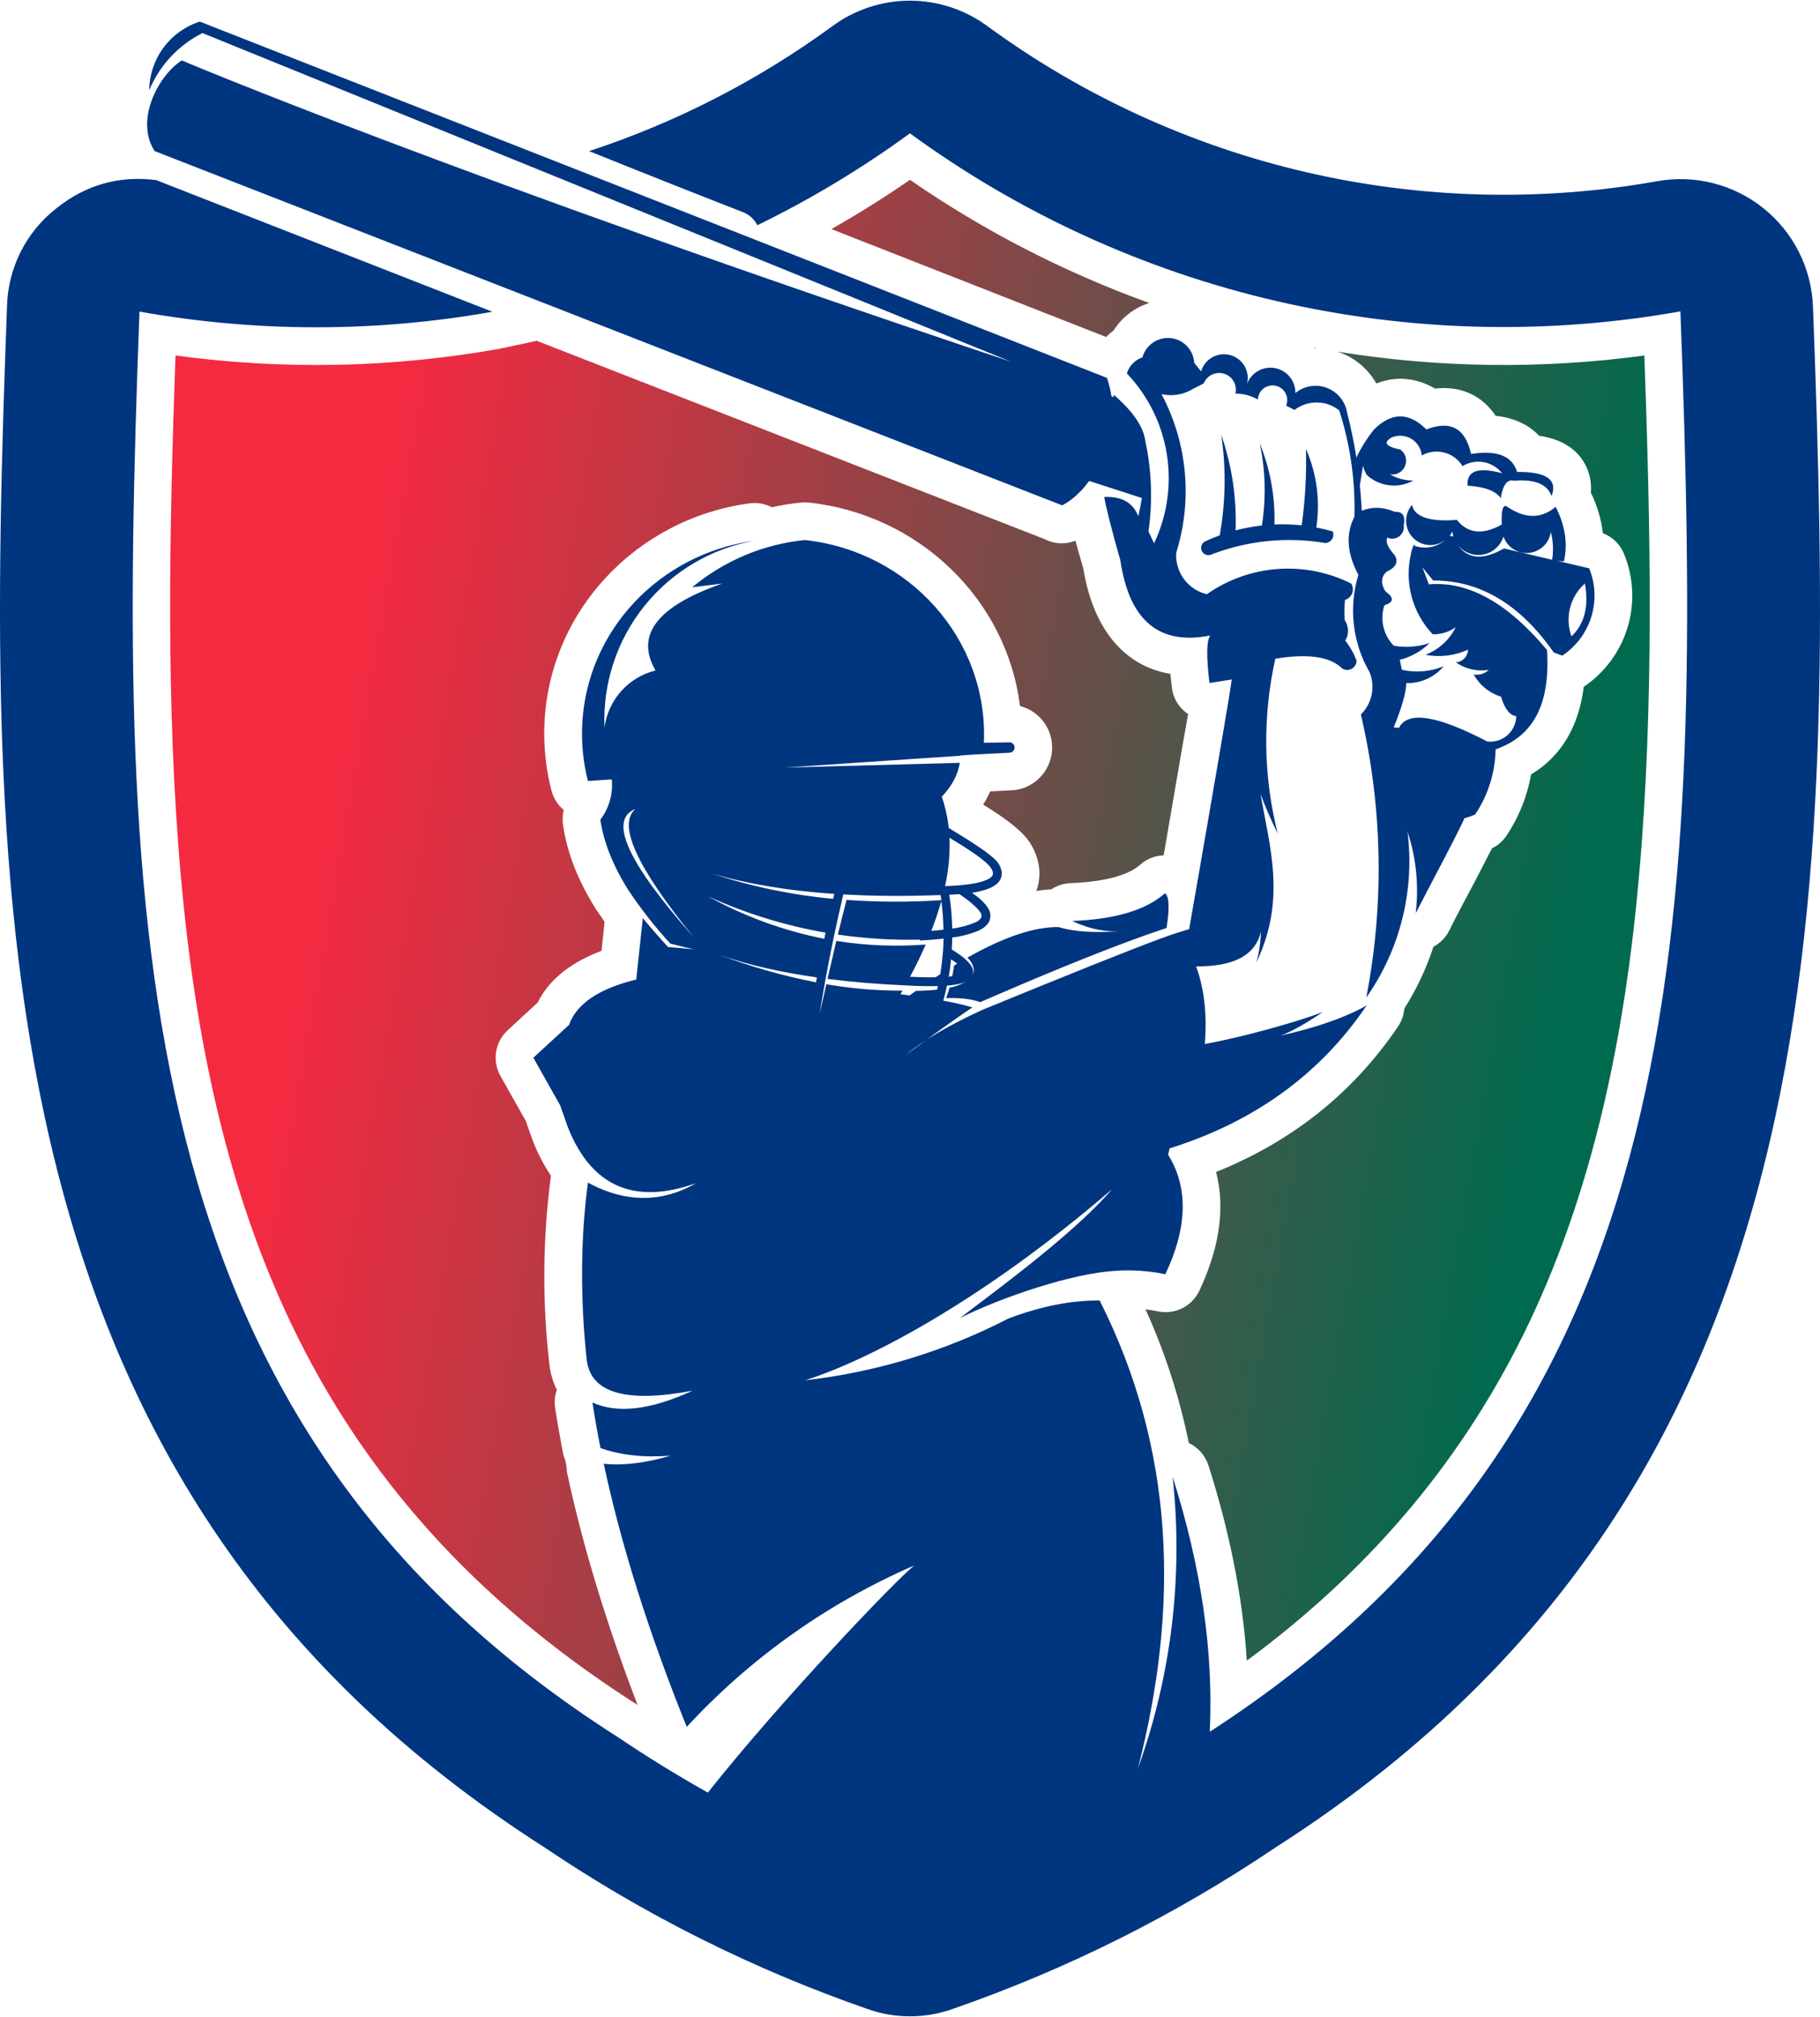 <svg width="2500" height="2770" viewBox="0 0 2500 2770" fill="none" xmlns="http://www.w3.org/2000/svg">
<path fill-rule="evenodd" clip-rule="evenodd" d="M685.29 479.134C538.594 505.218 388.728 508.276 241.091 488.197C232.641 725.456 227.466 966.984 248.371 1202.9C267.638 1420.28 310.704 1638.27 408.327 1835.03C515.042 2050.07 673.858 2212.83 875.418 2341.27L875.769 2341.48C835.89 2237.31 801.887 2130.04 778.644 2021.1C778.558 2013.46 777 2005.9 774.053 1998.85C769.785 1977.41 765.974 1955.83 762.622 1934.12C761.246 1925.61 762.01 1916.88 764.844 1908.74C759.383 1897.62 755.919 1885.62 754.611 1873.3C744.78 1788.16 745.408 1702.12 756.482 1617.13C756.482 1616.34 756.716 1615.58 756.833 1614.79C747.102 1600.17 738.929 1584.57 732.449 1568.24C732.157 1567.48 731.923 1566.84 731.66 1566.08L722.245 1539.45L687.629 1478.05C681.832 1467.91 679.664 1456.1 681.482 1444.57C683.3 1433.04 688.995 1422.47 697.628 1414.6C711.272 1401.97 724.916 1389.37 738.56 1376.8C756.102 1341.48 789.608 1319.58 826.271 1305.81L830.481 1265.9C826.973 1260.89 823.513 1255.9 820.102 1250.93L819.137 1249.44C796.683 1213.95 779.375 1174.74 773.41 1132.9C772.365 1126.08 772.703 1119.12 774.404 1112.44C766.039 1105.44 760.103 1095.97 757.447 1085.39C749.816 1055.77 746.575 1025.18 747.828 994.613C754.348 837.931 875.331 712.153 1029.41 691.278C1039.98 689.825 1050.74 691.695 1060.2 696.628C1073.42 693.665 1086.8 691.508 1100.28 690.167C1103.84 689.772 1107.43 689.772 1110.98 690.167C1261.67 706.364 1382.89 822.699 1401.04 969.557C1414.54 973.033 1426.37 981.185 1434.43 992.561C1442.48 1003.94 1446.25 1017.8 1445.04 1031.69C1443.84 1045.58 1437.75 1058.59 1427.86 1068.41C1417.97 1078.24 1404.91 1084.23 1391.01 1085.34H1389.64L1360.14 1086.89C1357.36 1093.15 1354.12 1099.21 1350.46 1105.01C1374.41 1119.63 1402.74 1138.66 1414.78 1157.41C1427.79 1177.67 1431.71 1201.26 1423.56 1223.51C1430.33 1222.43 1437.17 1221.71 1444.02 1221.35C1452.01 1216.11 1461.28 1213.17 1470.83 1212.84C1498.37 1211.79 1543.92 1207.14 1565.85 1187.81C1574.83 1179.75 1586.36 1175.09 1598.42 1174.65C1607.15 1124.33 1615.82 1074 1624.41 1023.67C1626.81 1009.58 1629.47 995.139 1632.02 980.667C1631.29 980.17 1630.58 979.643 1629.88 979.117C1624.26 974.993 1619.57 969.743 1616.1 963.702C1612.62 957.661 1610.45 950.962 1609.71 944.033C1609.01 938.185 1608.25 931.928 1607.63 925.409C1540.71 914.328 1500.65 858.719 1488.17 781.124C1484.72 768.961 1480.83 755.834 1477.21 742.56C1470.45 745.267 1463.18 746.481 1455.91 746.118C1448.64 745.754 1441.53 743.823 1435.08 740.455L737.185 467.994C737.185 467.994 690.64 478.198 685.29 479.134ZM1142.03 314.617L1519.34 462.79C1522.56 459.511 1526.04 456.5 1529.74 453.785C1541.02 435.747 1558.41 422.377 1578.75 416.128C1462.3 374.157 1351.77 317.297 1249.92 246.962C1214.97 271.092 1179.01 293.644 1142.03 314.617V314.617ZM1805.07 477.35L1805.86 478.11H1809.31L1805.07 477.321V477.35ZM1837.46 482.964C1976.87 505.441 2118.82 507.204 2258.74 488.197C2267.19 725.427 2272.37 966.955 2251.43 1202.84C2232.17 1420.22 2189.1 1638.18 2091.45 1834.95C2000.81 2017.33 1872.87 2162.4 1712.68 2280.61C1706.83 2189.68 1687.71 2099.63 1660.05 2012.82C1657.93 2006.04 1654.43 1999.78 1649.77 1994.41C1645.11 1989.05 1639.4 1984.71 1632.98 1981.66C1620.08 1918.46 1600.15 1856.9 1573.54 1798.14C1579.1 1798.81 1584.65 1799.74 1590.15 1800.88C1601.55 1803.36 1613.45 1801.87 1623.9 1796.68C1634.34 1791.48 1642.7 1782.88 1647.6 1772.29C1672.36 1719.66 1684.44 1663.32 1670.43 1609.5C1772.35 1568.57 1857.29 1502.96 1920.29 1409.87C1925.3 1402.46 1928.32 1393.89 1929.06 1384.99C1945.86 1358.5 1959.28 1330.02 1969 1300.2C1978.65 1295.04 1986.41 1286.95 1991.16 1277.1C2001.49 1255.93 2013.24 1234.8 2024.14 1213.89C2031.69 1199.45 2039.23 1184.98 2046.6 1170.44L2049.52 1165.01C2057.63 1161.07 2064.51 1155.01 2069.43 1147.46C2086.41 1122.15 2097.89 1093.55 2103.11 1063.52C2147.55 1036.92 2169.22 993.59 2175.48 943.185C2204.22 923.844 2225.44 895.198 2235.55 862.06C2245.67 828.922 2244.07 793.312 2231.03 761.213C2228.47 754.608 2224.54 748.619 2219.5 743.641C2214.46 738.662 2208.42 734.806 2201.79 732.327C2199.46 712.91 2193.85 694.028 2185.21 676.484C2186.31 664.345 2184.18 652.13 2179.04 641.078C2166.35 614.034 2141.03 602.485 2114.08 598.392C2098.73 581.99 2077.59 573.511 2054.46 571.026C2035.84 543.104 2006.16 529.421 1971.22 533.69C1945.35 518.428 1917.17 516.148 1890.56 526.644C1878.9 505.993 1859.96 490.429 1837.44 482.993L1837.46 482.964Z" fill="url(#paint0_linear_20_25)"/>
<path fill-rule="evenodd" clip-rule="evenodd" d="M747.828 2537.02C-24.441 2043.61 -21.108 1245.58 9.62 421.127C10.204 395.034 16.575 369.397 28.275 346.068C39.975 322.738 56.712 302.299 77.275 286.227C117.388 253.891 164.226 240.676 214.69 247.4L676.372 428.144C516.029 456.641 351.911 456.571 191.592 427.939C159.636 1280.05 174.196 1955.9 847.585 2384.89C888.049 2412.18 929.624 2437.83 972.31 2461.85C1073.62 2333.85 1233.34 2167.05 1255.91 2149.89C1137.42 2201.21 1030.96 2276.71 943.336 2371.56C891.158 2242.24 853.149 2121.8 829.312 2010.25C856.463 2012.92 887.045 2009.21 921.058 1999.11C884.687 2001.98 852.623 1998.5 824.867 1988.67C820.657 1967.51 816.973 1946.66 813.816 1926.14C848.257 1941.73 894.062 1936.31 951.23 1909.88C859.816 1927.11 811.389 1912.98 805.951 1867.49C796.683 1782.08 797.648 1697.41 807.647 1624.06C845.275 1644.96 898.867 1658.12 955.937 1624.96C871.442 1655 812.919 1629.66 780.369 1548.95L769.463 1518.01L732.624 1452.61L781.655 1407.5C791.908 1378.55 822.675 1357.79 873.957 1345.19L882.991 1260.93C893.536 1273.66 905.065 1286.87 917.578 1300.55C917.578 1300.55 930.004 1301.6 954.505 1303.79C949.69 1303.03 938.454 1300.41 920.794 1295.93C899.528 1272.79 880.122 1248.01 862.759 1221.81C841.747 1188.33 829.058 1156.24 824.692 1125.57C836.724 1109.82 842.316 1090.08 840.334 1070.37L807.618 1072.59C801.264 1047.84 798.585 1022.3 799.665 996.776C805.132 865.355 907.053 760.102 1036.46 742.56C976.848 753.127 923.099 784.966 885.191 832.166C847.283 879.366 827.791 938.718 830.335 999.203C832.778 980.585 840.783 963.137 853.302 949.142C865.821 935.147 882.272 925.255 900.504 920.76C872.105 872.304 902.658 832.512 992.162 801.385L950.879 806.53C994.803 769.953 1048.67 747.357 1105.54 741.653C1248.81 757.032 1357.39 877.81 1351.49 1019.64V1020.02L1385.34 1019.52C1386.29 1019.36 1387.27 1019.4 1388.21 1019.63C1389.14 1019.85 1390.03 1020.27 1390.8 1020.85C1391.57 1021.43 1392.22 1022.15 1392.7 1022.99C1393.18 1023.83 1393.49 1024.75 1393.61 1025.71C1393.72 1026.67 1393.64 1027.64 1393.37 1028.57C1393.1 1029.49 1392.64 1030.35 1392.03 1031.1C1391.41 1031.84 1390.65 1032.45 1389.8 1032.9C1388.94 1033.34 1388 1033.6 1387.04 1033.67L1337.89 1036.25L1319.41 1037.5V1037.85L1077.71 1054.14L1318.42 1047.62C1315.67 1064.19 1307.42 1079.68 1293.65 1094.11C1298.47 1108 1301.66 1122.4 1303.19 1137.03V1137.03C1329.97 1153.4 1363.88 1174.01 1371.31 1185.59C1376.59 1193.83 1377.5 1201.27 1374.03 1207.9C1370.87 1213.92 1364.05 1218.6 1353.56 1221.93C1347.52 1223.8 1341.34 1225.19 1335.08 1226.08C1345.96 1233.59 1353.3 1240.57 1357.1 1247.05C1358.94 1249.7 1360.06 1252.79 1360.35 1256.01C1360.64 1259.22 1360.1 1262.46 1358.77 1265.41C1356.34 1270.49 1351.25 1274.82 1343.56 1278.36C1332.17 1282.96 1320.21 1286.05 1308.01 1287.54C1308.01 1293.01 1307.69 1298.5 1307.37 1303.94C1321.17 1312.46 1330.03 1319.89 1333.94 1326.25C1335.32 1328.11 1336.21 1330.28 1336.55 1332.57C1336.89 1334.86 1336.65 1337.2 1335.87 1339.38C1339.58 1331.77 1337.26 1323.69 1328.91 1315.11C1379.09 1286.73 1420.84 1272.74 1454.17 1273.15C1475.61 1279.84 1505.45 1281.58 1543.69 1278.39C1520.55 1280.73 1496.91 1276.19 1472.76 1264.79C1531.64 1262.57 1574.12 1249.9 1600.18 1226.78C1606.02 1230.68 1606.76 1246.56 1602.4 1274.41C1541.22 1294.64 1455.9 1328.61 1346.46 1376.3C1334.76 1372 1319.17 1370.12 1299.68 1370.69C1301.44 1366.03 1302.96 1361.29 1304.24 1356.48C1312.25 1354.92 1319.95 1352.08 1327.04 1348.06V1348.06C1324.3 1349.33 1321.43 1350.31 1318.48 1350.98C1312.65 1352.31 1306.72 1353.18 1300.76 1353.59C1299.3 1360.54 1297.61 1367.45 1295.7 1374.31C1309.19 1376.64 1322.54 1379.7 1335.7 1383.47C1312.31 1399.2 1281.86 1420.98 1244.36 1448.81C1268.74 1428.23 1304.17 1407.41 1350.64 1386.36C1377.93 1375.19 1403.13 1364.9 1426.25 1355.49C1533.45 1311.9 1597.17 1287.06 1617.4 1280.96L1633.48 1275.96C1670.18 1065.67 1689.67 951.41 1691.95 933.185L1661.34 937.98C1656.9 900.947 1657.3 879.175 1662.54 872.665C1592.55 886.757 1551.39 852.598 1539.07 770.189C1526.13 724.228 1518.72 694.991 1516.85 682.477C1540.83 681.425 1556.42 690.313 1563.63 709.142C1565.53 700.78 1567.17 692.359 1568.48 683.91L1496.12 660.52C1495.19 661.719 1494.19 662.918 1493.2 664.087C1490.43 668.02 1487.3 671.682 1483.84 675.022C1476.6 682.729 1468.13 689.189 1458.79 694.143V693.851H1458.64L212.497 207.521C185.628 167.174 215.42 105.191 249.657 82.971C249.657 82.971 618.044 239.185 1388.88 496.793L278.105 45.401C245.117 61.945 219.176 89.796 205.012 123.873C205.233 102.87 212.058 82.469 224.521 65.561C236.984 48.653 254.452 36.097 274.45 29.672L1520.54 518.954C1523.35 527.253 1525.44 535.784 1526.76 544.449L1529.69 545.414C1529.69 544.332 1529.89 543.25 1529.95 542.139C1532.05 543.981 1534.1 545.794 1536.06 547.607C1554.52 564.584 1566.21 580.723 1571.14 596.023V595.848V596.403C1572.18 599.614 1572.92 602.912 1573.37 606.256C1582.02 646.913 1583.45 688.778 1577.58 729.929L1585.27 746.214C1603.35 708.076 1609.45 665.355 1602.77 623.68C1596.09 582.005 1576.94 543.332 1547.84 512.756C1549.43 507.668 1552.2 503.029 1555.92 499.217C1559.65 495.406 1564.22 492.531 1569.27 490.828C1571.54 482.532 1576.69 475.313 1583.79 470.462C1590.9 465.611 1599.49 463.443 1608.05 464.347C1616.6 465.25 1624.56 469.165 1630.49 475.393C1636.42 481.62 1639.95 489.754 1640.44 498.342C1646.69 506.236 1649.85 510.037 1649.85 510.037C1652.25 501.816 1657.78 494.864 1665.25 490.672C1672.71 486.481 1681.53 485.386 1689.8 487.621C1698.06 489.856 1705.12 495.244 1709.46 502.627C1713.8 510.011 1715.07 518.801 1713 527.111C1715.86 519.565 1721.28 513.267 1728.32 509.324C1735.36 505.381 1743.56 504.047 1751.49 505.555C1759.42 507.064 1766.56 511.318 1771.66 517.571C1776.76 523.824 1779.49 531.674 1779.37 539.742C1785.33 534.877 1792.45 531.662 1800.04 530.422C1807.63 529.181 1815.41 529.958 1822.61 532.674C1829.8 535.39 1836.16 539.949 1841.03 545.896C1845.91 551.842 1849.13 558.965 1850.39 566.552C1855.61 586.999 1859.88 607.64 1863.19 628.476C1869.7 614.649 1877.85 601.653 1887.46 589.766C1911.53 565.909 1935.48 565.909 1959.3 589.766C1992.43 576.844 2012.9 588.081 2020.69 623.477C2056.15 617.805 2077.22 626.03 2083.9 648.153C2124.21 647.685 2139.98 658.737 2131.21 681.308C2125.48 664.935 2108.28 657.879 2079.61 660.14C2070.47 657.801 2064.43 665.793 2061.51 684.115C2054.69 674.194 2039.46 668.492 2015.84 667.011C2014.5 646.545 2030.32 640.863 2063.32 649.966C2057.05 641.943 2048.04 636.505 2038.02 634.689C2028 632.872 2017.66 634.802 2008.97 640.113C2003.32 630.911 1994.33 624.25 1983.89 621.525C1973.44 618.801 1962.34 620.223 1952.92 625.494C1952.52 620.847 1951.03 616.361 1948.56 612.398C1946.1 608.436 1942.74 605.109 1938.76 602.686C1934.77 600.263 1930.27 598.813 1925.62 598.453C1920.97 598.093 1916.3 598.833 1911.99 600.613C1899.34 607.63 1903.24 613.244 1923.69 617.454C1927.15 619.992 1929.65 623.629 1930.78 627.771C1931.91 631.914 1931.6 636.316 1929.9 640.26C1928.2 644.204 1925.22 647.456 1921.44 649.485C1917.65 651.513 1913.29 652.198 1909.07 651.428C1918.92 657.042 1930.06 659.994 1941.4 659.994C1931.25 665.583 1919.59 667.833 1908.08 666.427C1896.57 665.021 1885.8 660.029 1877.29 652.159C1875.05 648.189 1873.35 643.942 1872.23 639.528L1867.93 666.368C1869.1 678.063 1869.97 689.757 1870.53 701.452C1884.88 695.605 1900.06 696.102 1916.08 702.943C1926.73 702.329 1930.7 708.557 1928.22 721.713C1928.61 724.569 1928.21 727.476 1927.08 730.127C1925.95 732.777 1924.13 735.073 1921.8 736.769C1919.47 738.466 1916.72 739.501 1913.85 739.763C1910.99 740.026 1908.1 739.507 1905.5 738.262C1902.97 743.934 1906.31 751.925 1915.53 762.236C1921.49 771.475 1917.75 779.174 1904.3 785.333C1896.87 792.721 1896.49 801.706 1903.16 812.29C1915.27 820.769 1914.75 827.084 1901.61 831.236C1898.48 840.789 1898.03 851.018 1900.3 860.811C1902.57 870.605 1907.49 879.588 1914.5 886.786C1930.95 889.711 1947.87 888.455 1963.71 883.132C1952.34 894.286 1938.22 902.226 1922.78 906.141C1922.78 906.141 1923.71 910.731 1925.7 919.941C1944.84 924.148 1964.8 922.456 1982.95 915.088C1976.72 922.544 1968.89 928.488 1960.03 932.469C1951.17 936.45 1941.52 938.365 1931.81 938.068C1931.38 951.322 1925.6 971.613 1914.45 998.94L1921.64 999.612C1933.49 975.988 1973.9 982.226 2042.88 1018.32C2047.84 1018.91 2052.86 1018.45 2057.62 1016.97C2062.38 1015.5 2066.79 1013.04 2070.54 1009.76C2074.3 1006.48 2077.32 1002.45 2079.42 997.924C2081.52 993.402 2082.65 988.488 2082.73 983.502C2073.92 982.528 2066.95 973.62 2061.8 956.78C2045.84 951.845 2032.39 940.929 2024.29 926.315C2028.01 926.907 2031.81 926.644 2035.42 925.545C2039.02 924.445 2042.32 922.539 2045.08 919.97C2029.25 922.493 2013.06 918.817 1999.88 909.708C2004.33 909.338 2008.49 907.348 2011.57 904.115C2014.66 900.882 2016.44 896.63 2016.6 892.166C1998.32 900.561 1977.88 903.035 1958.13 899.241C1976.2 892.258 1991 878.761 1999.61 861.408C1990.38 867.904 1979.33 871.312 1968.04 871.144C1954.24 856.606 1944.29 838.856 1939.09 819.502C1933.89 800.148 1933.6 779.801 1938.25 760.306V760.306C1938.53 757.624 1939.25 755.006 1940.38 752.559C1940.88 750.921 1941.43 749.284 1941.99 747.676L1942.66 749.401C1950.04 752.106 1958.03 752.719 1965.74 751.171C1973.44 749.623 1980.57 745.975 1986.34 740.63V740.63C1979.95 746.063 1971.74 748.885 1963.36 748.531C1954.98 748.176 1947.04 744.672 1941.13 738.718C1935.23 732.765 1931.78 724.801 1931.49 716.417C1931.2 708.034 1934.08 699.85 1939.56 693.5C1943.26 710.048 1963.83 716.87 2001.25 713.966C2016.14 732.833 2036.71 734.958 2062.94 720.339C2062.03 700.848 2064.27 692.574 2069.67 695.517C2094.63 712.63 2117.05 712.806 2136.91 696.043C2149.97 721.636 2153.75 746.623 2148.26 771.007L2139.07 770.218L2182.93 780.509C2191.57 801.677 2192.61 825.183 2185.89 847.034C2179.16 868.885 2165.08 887.734 2146.03 900.381L2134.34 896.113C2088.07 829.842 2032.8 796.882 1968.53 797.233C1968.53 797.233 1963.65 791.181 1953.92 779.135L1962.69 802.525C2018.53 797.613 2072.79 830.037 2125.04 892.663C2129.69 967.948 2106.01 1011.07 2054.38 1029.14C2053.84 1061 2044.11 1092.02 2026.34 1118.46C2021.55 1120.68 2016.57 1122.45 2011.45 1123.75C2009.12 1132.17 1951.46 1240.23 1944.65 1254.21C1949.18 1216.42 1945.33 1178.1 1933.36 1141.97C1943.57 1222.39 1923.37 1303.72 1876.73 1370.02C1901.69 1241.33 1899.17 1108.81 1869.33 981.163C1876.88 973.784 1882.06 964.314 1884.18 953.972C1886.31 943.629 1885.29 932.888 1881.26 923.128C1869.68 903.084 1862.34 880.872 1859.7 857.872C1857.06 834.872 1859.17 811.575 1865.91 789.427C1850.09 759.878 1848.27 733.311 1860.47 709.726C1861.82 660.167 1854.75 610.738 1839.57 563.541C1830.86 556.634 1820.09 552.827 1808.97 552.721C1797.85 552.615 1787.02 556.216 1778.17 562.956L1766.65 557.109C1767.77 554.383 1768.27 551.446 1768.13 548.504C1767.99 545.561 1767.21 542.686 1765.84 540.078C1764.47 537.471 1762.55 535.196 1760.2 533.412C1757.86 531.628 1755.15 530.379 1752.27 529.753C1749.4 529.126 1746.41 529.138 1743.54 529.786C1740.67 530.435 1737.97 531.705 1735.64 533.507C1733.31 535.309 1731.4 537.599 1730.05 540.217C1728.7 542.834 1727.94 545.716 1727.83 548.659C1718.45 543.285 1707.82 540.481 1697.01 540.531C1698.37 534.904 1697.56 528.968 1694.72 523.918C1691.89 518.868 1687.25 515.077 1681.74 513.307C1676.23 511.537 1670.25 511.919 1665 514.377C1659.76 516.835 1655.64 521.186 1653.48 526.556L1638.33 534.304C1625.49 542.091 1610.12 544.586 1595.47 541.262C1613.1 574.435 1623.97 610.78 1627.44 648.187C1630.9 685.594 1626.91 723.317 1615.67 759.166C1614.85 772.092 1618.63 784.892 1626.33 795.303C1634.04 805.714 1645.17 813.067 1657.77 816.062C1686.44 795.963 1720 783.992 1754.92 781.418C1789.83 778.845 1824.79 785.764 1856.09 801.443C1857.3 803.421 1858.04 805.65 1858.26 807.96C1858.48 810.27 1858.16 812.599 1857.34 814.767C1856.51 816.936 1855.2 818.886 1853.5 820.469C1851.81 822.052 1849.77 823.225 1847.55 823.897C1846.54 833.102 1846.4 842.383 1847.14 851.614C1849.98 855.738 1851.55 860.595 1851.68 865.598C1851.81 870.6 1850.49 875.533 1847.87 879.798C1854.48 888.134 1859.74 897.458 1863.46 907.428C1863.41 909.714 1862.75 911.946 1861.55 913.894C1860.35 915.842 1858.66 917.437 1856.64 918.514C1854.62 919.591 1852.35 920.112 1850.07 920.024C1847.78 919.936 1845.56 919.241 1843.63 918.011C1827.18 901.678 1796.57 897.234 1751.8 904.679C1734.12 983.849 1735.25 1066.06 1755.1 1144.72C1746.32 1127.06 1738.44 1108.97 1731.51 1090.51C1743.94 1162.76 1767.3 1235.7 1725.66 1321.8C1729.63 1308.04 1731.75 1293.82 1731.98 1279.5C1722.27 1321.13 1678.04 1327.21 1642.98 1327.18C1654.21 1357.65 1658.2 1393.18 1654.97 1433.78C1704.96 1424.69 1776.48 1405.13 1817.06 1389.93C1795.89 1403.96 1777.44 1415.33 1759.37 1422.09C1840.71 1404.19 1877.43 1380.63 1877.43 1380.63C1813.52 1475.05 1723.25 1540.54 1606.61 1577.1C1605.91 1580.03 1605.23 1582.95 1604.56 1585.87C1632.49 1630.7 1631.23 1685.4 1600.76 1749.95C1585.07 1746.65 1569.11 1744.86 1553.08 1744.63V1744.63C1546.59 1744.63 1540.12 1744.63 1533.66 1745.19C1473.14 1748.11 1372.86 1782.73 1318.56 1810.15C1379.96 1763.55 1477.23 1691.77 1527.41 1633.33C1345.64 1789.66 1189.19 1869.36 1105.89 1895.61C1203.46 1884.47 1298.19 1855.68 1385.46 1810.65C1429.53 1794 1471.2 1785.76 1510.48 1785.91C1613.95 1991.13 1620.23 2205.99 1563.1 2428.63C1609.26 2300.48 1625.55 2163.49 1610.73 2028.09C1650.1 2152.3 1667.11 2269.04 1661.75 2378.29C2325.58 1948.88 2340.05 1275.61 2308.27 427.618C2124.48 460.411 1935.96 455.653 1754.07 413.63C1572.17 371.608 1400.66 293.192 1249.89 183.108C1183.9 231.284 1113.78 273.521 1040.34 309.324C1036.21 301.076 1029.14 294.672 1020.52 291.373C949.963 263.812 879.531 235.861 809.226 207.521C928.59 168.323 1041.06 110.627 1142.53 36.542C1173.54 13.421 1211.18 0.931 1249.86 0.931C1288.54 0.931 1326.18 13.421 1357.19 36.542C1488.15 132.103 1637.09 200.177 1795.04 236.666C1953 273.154 2116.71 277.303 2276.31 248.862C2301.95 244.253 2328.28 245.201 2353.52 251.642C2378.75 258.083 2402.32 269.868 2422.61 286.199C2442.9 302.53 2459.45 323.027 2471.14 346.305C2482.83 369.582 2489.38 395.098 2490.36 421.127C2521.15 1245.61 2524.42 2043.52 1752.3 2537.02C1615 2629.69 1466.26 2704.15 1309.79 2758.54C1271.2 2772.58 1228.9 2772.58 1190.3 2758.54C1033.85 2704.15 885.116 2629.69 747.828 2537.02V2537.02ZM1287.14 1359.14C1287.54 1357.5 1287.92 1355.84 1288.28 1354.17C1275.96 1354.54 1261.12 1354.25 1243.78 1353.29C1205.46 1351.54 1169.75 1348.56 1136.65 1344.35C1141.08 1325.01 1145.12 1307.62 1148.79 1292.16C1189.38 1298.63 1230.59 1300.3 1271.58 1297.16C1265.32 1311.54 1258.16 1326.31 1250.09 1341.45C1263.46 1342.1 1275.16 1342.32 1285.18 1342.12C1287.31 1340.72 1289.42 1339.2 1291.52 1337.97C1293.3 1327.45 1294.44 1316.83 1295.35 1306.22C1295.76 1300.49 1296.02 1294.75 1296.14 1289C1286.39 1290.13 1275.59 1291.02 1263.72 1291.66V1290.43C1225.99 1291.28 1188.26 1288.96 1150.92 1283.5C1155.54 1264.38 1159.53 1248.51 1162.88 1235.88C1206.22 1238.98 1249.72 1239.1 1293.07 1236.23C1292.75 1233.89 1292.4 1231.52 1292.02 1229.18C1244.46 1230.99 1199.91 1230.71 1158.37 1228.33C1151.32 1258.51 1145.11 1287.18 1139.75 1314.35C1134.39 1341.52 1129.78 1367.54 1125.92 1392.41C1129.14 1378.03 1132.19 1364.45 1135.07 1351.69C1169.67 1357.66 1204.72 1360.59 1239.83 1360.46C1238.89 1362.09 1237.93 1363.73 1236.91 1365.4L1249.42 1367.01L1258.19 1360.72C1268.89 1360.6 1278.56 1360.06 1287.19 1359.08L1287.14 1359.14ZM1314.79 1323.41C1312.43 1321.54 1309.65 1319.58 1306.46 1317.57C1305.64 1325.5 1304.56 1333.39 1303.22 1341.25L1308.01 1340.66C1308.92 1336.07 1309.76 1331.19 1310.58 1326.04L1314.79 1323.5V1323.41ZM1304.3 1150.39C1305.06 1172.72 1303.01 1195.06 1298.19 1216.87C1321.3 1216.19 1338.61 1214 1350.11 1210.29C1357.33 1207.96 1361.81 1205.27 1363.36 1202.17C1364.64 1199.71 1363.94 1196.32 1361.19 1192.05C1354.76 1182.02 1329.47 1165.74 1304.3 1150.5V1150.39ZM1145.98 1227.63C1082.79 1223.3 1026.79 1213.99 977.982 1199.68C1031.96 1217.52 1087.79 1229.16 1144.4 1234.39L1145.98 1227.63V1227.63ZM1134.28 1280.9C1078.51 1271.18 1024.19 1254.42 972.632 1231.02C1022.52 1258.55 1076.35 1278.21 1132.24 1289.29L1133.99 1280.87L1134.28 1280.9ZM1122.12 1342.3C1070.94 1335.05 1026.33 1324.74 988.303 1311.37C1031.37 1327.62 1075.72 1340.23 1120.89 1349.05L1122.12 1342.3ZM872.933 1110.95C835.237 1125.7 861.813 1184.34 952.663 1286.87C874.366 1190.66 847.789 1132.02 872.933 1110.95ZM1292.98 1237.51C1289.09 1251.38 1284.51 1265.04 1279.24 1278.45C1285.09 1277.98 1290.66 1277.43 1295.96 1276.81C1295.78 1263.63 1294.8 1250.48 1293.04 1237.43L1292.98 1237.51ZM1991.49 735.66L1996.4 736.829C1995.69 734.542 1995.21 732.192 1994.97 729.812C1994 731.872 1992.84 733.831 1991.49 735.66ZM2001.75 747.354C2015.39 767.996 2036.75 769.945 2065.84 753.202L2132.06 768.756C2134.07 755.991 2133.46 742.949 2130.27 730.426C2129.24 737.911 2125.72 744.83 2120.27 750.067C2114.83 755.305 2107.78 758.556 2100.26 759.295C2092.74 760.035 2085.19 758.221 2078.83 754.145C2072.47 750.069 2067.66 743.969 2065.19 736.829C2063.21 743.197 2059.51 748.892 2054.48 753.277C2049.46 757.662 2043.32 760.567 2036.74 761.668C2030.16 762.768 2023.41 762.02 2017.23 759.509C2011.05 756.997 2005.69 752.82 2001.75 747.442V747.354ZM2158.63 873.951C2176.57 856.896 2182.71 832.697 2177.05 801.355C2167.05 810.209 2159.95 821.868 2156.66 834.816C2153.38 847.763 2154.06 861.4 2158.63 873.951V873.951ZM1303.92 1228.74C1306.34 1244.13 1307.72 1259.66 1308.04 1275.23C1318.55 1273.89 1328.83 1271.2 1338.65 1267.22C1342.43 1265.92 1345.68 1263.43 1347.92 1260.11C1348.32 1258.94 1348.43 1257.69 1348.22 1256.47C1348.02 1255.25 1347.51 1254.1 1346.75 1253.13C1343.36 1247.28 1330.08 1235.82 1317.78 1227.92C1313.42 1228.28 1308.8 1228.54 1303.92 1228.74ZM1697.24 728.38C1698.84 683.821 1692.16 639.352 1677.57 597.222C1684.31 643.024 1683.6 689.616 1675.46 735.192C1668.45 737.745 1661.55 740.61 1654.76 743.787C1652.68 745.046 1651.12 747.019 1650.39 749.339C1649.65 751.659 1649.78 754.168 1650.76 756.397C1651.74 758.626 1653.49 760.425 1655.7 761.456C1657.9 762.487 1660.41 762.681 1662.74 762.002C1712.86 742.389 1767.36 736.77 1820.42 745.746C1822.28 745.679 1824.09 745.161 1825.71 744.238C1827.32 743.315 1828.69 742.015 1829.69 740.448C1830.69 738.881 1831.29 737.094 1831.45 735.242C1831.61 733.389 1831.31 731.526 1830.59 729.812C1823.17 727.678 1815.65 725.894 1808.11 724.462C1813.7 687.859 1808.76 650.42 1793.87 616.518C1794.82 651.607 1792.87 686.714 1788.03 721.48C1775.6 720.17 1763.09 719.779 1750.6 720.31C1751.72 682.188 1744.85 644.253 1730.43 608.946C1738.34 646.015 1739.33 684.226 1733.35 721.655C1721.17 723.024 1709.1 725.272 1697.24 728.38V728.38Z" fill="#003580"/>
<defs>
<linearGradient id="paint0_linear_20_25" x1="2122.73" y1="1481.94" x2="439.698" y2="1183.81" gradientUnits="userSpaceOnUse">
<stop stop-color="#006A4E"/>
<stop offset="1" stop-color="#F42A41"/>
</linearGradient>
</defs>
</svg>
